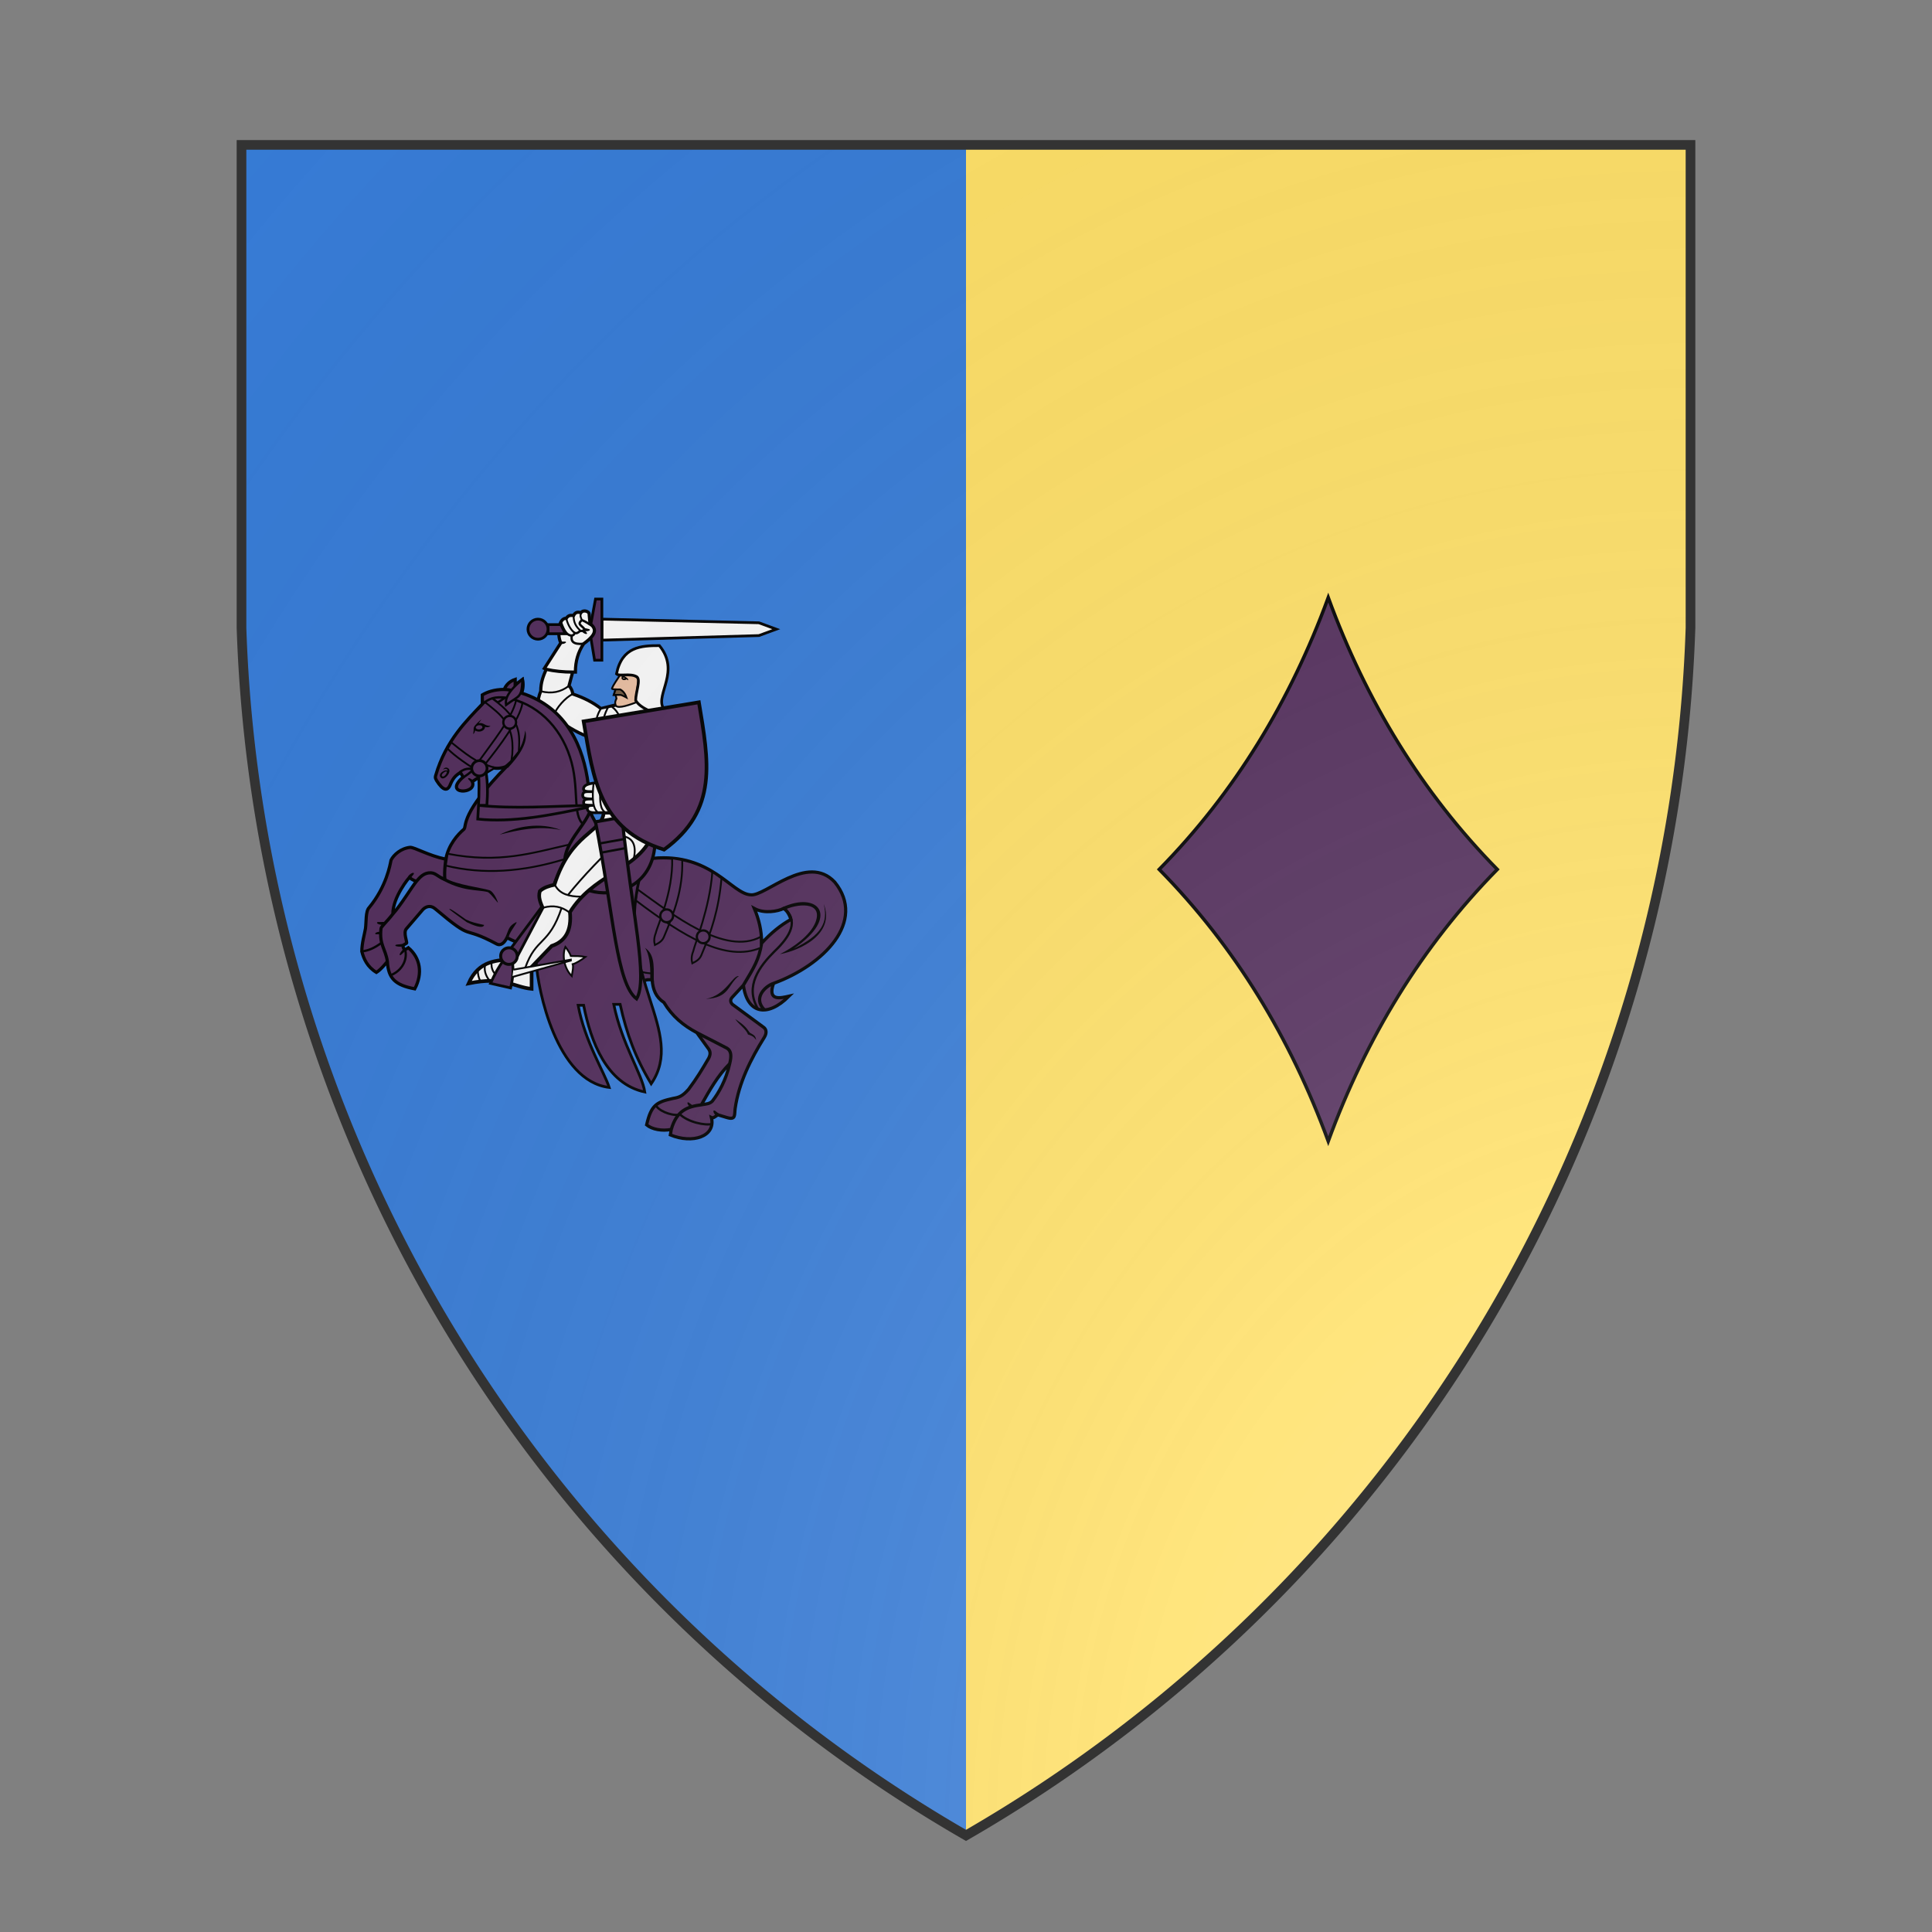 <svg id="coaworld_burg_21_burg_21_s0" width="500" height="500" viewBox="0 10 200 200" xmlns="http://www.w3.org/2000/svg" xmlns:x="http://www.w3.org/1999/xlink"><rect x="0" y="10" width="200" height="200" fill="#808080" stroke="none"/><defs><clipPath id="heater_coaworld_burg_21_burg_21_s0"><path d="m25,25 h150 v50 a150,150,0,0,1,-75,125 a150,150,0,0,1,-75,-125 z"/></clipPath><clipPath id="divisionClip_coaworld_burg_21_burg_21_s0"><rect x="100" y="0" width="100" height="200"/></clipPath><g id="cavalier_coaworld_burg_21_burg_21_s0" stroke-width=".405"><path d="m122.945 63.53 2.565.945-2.565.945-23.22.675V62.99Z"/><path class="tertiary" d="m98.105 63.665.675-3.645h.945v9.045h-1.08l-.54-3.24"/><path d="M97.43 80.27c-2.97-1.08-7.155-4.59-7.155-4.59 0-.81.135-1.35.405-2.025 0-1.35.405-2.295.81-3.24 1.215.27 2.565.405 3.915.405-1.35 0-2.7-.135-3.915-.405l-.27-.135 2.43-3.78c-.54-1.08-.405-3.645.81-3.645.405-.54.675-.405 1.08-.405.27-.54.675-.54 1.08-.405.405-.54 1.215-.135 1.215.135l.135 1.485c1.485 1.08.135 2.16-.945 2.97-.81 1.215-1.215 2.565-1.215 4.185h-.405l-.54 2.025c.27.27.54.81.54 1.215 1.62.54 2.97 1.215 4.185 2.16l2.16-.54" stroke-width=".473"/><g stroke-width=".27"><path d="m101.75 75.815-2.16.405c-.27.405-.54.945-.675 1.62l7.56-1.215-1.485-1.35"/><path d="M95.675 65.015c-.675-.54-1.08-1.485-1.215-2.16m2.16 1.89c-.81-.675-1.08-1.35-1.08-2.295m1.215.675c-.135-.405-.27-.54-.135-.945m-1.215 11.88c-1.08.54-2.43 2.025-2.835 3.24m-1.89-3.645c1.62.405 2.97.135 4.185-.81m5.805 3.105c-.27.54-.54 1.08-.675 1.755m1.215-1.755c.54.405.81.81 1.08 1.35"/><path fill="#eabfa2" d="M102.425 71.225c-.405.675-.945 1.35-1.215 2.025 0 .135.54.135.54.135l-.27.81h.27l.135.54c-.135.27-.27.54-.135.945.135.54 1.35.27 3.105-.405l-.135-.405.405-2.835c0-.27-.27-.54-.675-.675"/><path fill="#725a42" d="M101.75 73.385h.675c.54.27.81.81.945 1.215-.27-.135-.675-.405-.945-.405h-.945z"/></g><path d="M108.77 76.085c-1.08-2.025 2.565-5.4-.54-9.18-2.7 0-5.535.135-6.345 4.185.405.405 2.025-.135 2.97.405.675.405-.135 2.295-.135 3.51.405.675 1.08 1.08 1.89 1.485"/><g class="tertiary"><path d="M94.325 65.15H91.76V63.8h1.89z"/><circle cx="90.275" cy="64.475" r="1.485"/></g><path d="M96.755 63.125c.675.27.945.54 1.485.81" stroke-width=".338"/><path d="M102.965 71.765c-.135 0-.135-.135 0-.135 0 0 .27.135 0 .135zm0-.405c.405.27.675.405.675.675l-.27-.135c-.405.27-.945 0-.675-.405l-.405-.135" stroke="none" fill="#000" fill-rule="evenodd"/><path d="M95.27 65.42c-.945 0-1.35-1.35-1.62-2.025m3.375 3.24c-1.62.135-1.89-.405-1.755-1.215.135 0 .405-.135.405-.405.27.135.54 0 .81-.27.27 0 .405 0 .675-.135 0-.27-.27-.405-.54-.675s-.27-.405.135-.81" fill="none" stroke-width=".338"/><path fill="#000" stroke-width=".135" d="M93.742 66.382h.572c.191 0-.286.286-.572.191"/><path fill="#000" stroke-width=".166" d="m96.958 64.525.475.524c.158.175-.502-.03-.652-.37"/><path fill="#000" stroke-width=".166" d="m97.126 64.39.69.15c.23.05-.425.266-.743.077"/><path class="secondary" d="M123.35 110.915c1.35-1.485 2.835-2.7 4.32-3.51-.135-.54-.54-1.35-1.08-1.62-.81.405-2.835.81-4.32 0 .675 1.62 1.08 3.24 1.08 5.13-.405 2.43-1.08 3.51-2.7 6.21l-1.62 1.755c-.27.27-.405.675 0 1.08l4.59 3.375c.405.27.54.81.135 1.485-2.025 3.24-3.78 6.75-4.32 10.53-.135.945.135 1.755-1.215 1.35l-1.35-.405c-.405.27-.675.54-.945.405.675 2.835-2.835 3.915-6.075 2.565l.135-.81c.81-2.835 2.43-3.375 4.455-3.645.81-.135 1.215-.135 1.62-.54.945-1.215 2.025-3.105 2.565-5.535.27-1.08.27-1.89-.405-2.295l-4.455-2.295 4.455 2.295c.675.405.675 1.215.405 2.295-1.755 1.755-2.97 3.915-4.185 6.075-2.025.27-3.645.81-4.455 3.645-1.35.27-2.835 0-3.645-.675.675-2.97 1.485-3.375 3.915-3.915.81-.135 1.35-.27 2.295-1.35 1.215-1.62 2.025-2.97 2.97-4.59.27-.54.27-.945 0-1.35l-1.755-2.43c-2.025-1.08-3.645-2.43-4.86-4.455-1.215-.81-1.62-1.89-1.755-3.375h-.675c-1.62.54-2.43-1.215-2.43-1.485-5.67-2.43-11.07-1.08-18.36-4.725-.405.81-.945 1.215-1.485.945-5.535-2.97-3.105-.135-9.18-5.265-.675-.54-1.35-.27-1.755.135l-2.43 2.835c-.54.54.135 2.025 0 2.16-.405.27-.675.27-.405.81.135.27.675-.135.675-.135 1.755 1.485 2.16 3.78.945 6.075-2.835-.54-3.915-1.485-4.05-4.05-.27-1.89-1.215-2.43-.945-4.86 0-.27.81-.945 1.755-2.16 1.215-1.35 2.835-4.05 3.51-4.86.27-.27.81-1.08 1.755-1.215 1.08-.135 1.215.54 2.43.945-1.215-.405-1.35-1.08-2.43-.945-.945.135-1.485.945-1.755 1.215-.405 0-1.08-.54-1.08-.54s-2.43 2.835-2.43 5.4c-.945 1.215-1.755 1.89-1.755 2.16-.27 2.43.675 2.97.945 4.86 0 0-.945 1.215-1.62 1.62-1.35-.81-1.89-2.025-2.16-3.105 0-1.215.405-2.565.54-3.375.135-.945 0-2.565.54-3.105 2.565-3.105 3.105-6.345 3.24-7.02.405-.81 1.485-1.755 2.835-1.89.675 0 2.7 1.215 5.265 1.755 0 0-.27 1.89-.135 2.97-.135-1.08.135-2.97.135-2.97.405-2.16 1.755-3.645 2.7-4.455.405-.54-.54-2.295 6.345-9.315-.54.27-1.35.405-2.025.27l-3.105 2.025c.81 1.89-4.455 2.025-1.35-.675l-.405-.675c-.675.405-1.08.81-1.485 1.755-.405 1.08-1.08.945-2.025-.54-.135-.27-.27-.405-.135-.81 1.485-5.13 4.59-8.1 6.885-10.53v-1.35c.675-.405 1.755-.81 3.24-.81.405 0 1.08.135 1.08.135s-.675-.135-1.08-.135c.27-.675.81-1.215 1.62-1.485v.81l1.08-.81c.135.54.135 1.35-.135 2.025 6.75 2.16 9.18 8.1 9.855 13.5.27 5.4.675 10.8 9.585 10.935 8.64-.81 11.61 5.265 14.445 5.4 2.16.27 8.37-6.21 12.42-1.89 4.725 5.805-1.62 12.285-9.045 14.985-1.215.405-3.105 2.16-1.35 3.915-1.755-1.755.135-3.51 1.35-3.915-.945 2.7 1.08 2.16 2.295 1.89-3.24 3.24-6.21 2.565-6.75-1.62 1.62-2.7 2.295-3.78 2.7-6.21z" stroke-width=".473"/><g fill="#000"><path stroke-width=".135" d="m80.42 87.02-.405-.405c-.135-.135.405 0 .54.27"/><path stroke-width=".135" d="m66.879 109.517-.573-.002c-.19-.001.288-.286.574-.19"/><path stroke-width=".186" d="m67.514 107.867-.891.003c-.297.001.445.35.891.23"/><path stroke-width=".18" d="m70.338 111.1-.996.116c-.332.038.603.222 1.066.07"/><path stroke-width=".181" d="m70.704 111.886-.74.682c-.248.227.225-.604.644-.857"/><path stroke-width=".157" d="m113.056 134.939-.54-.404c-.181-.134.042.442.389.563"/><path stroke-width=".196" d="m117.059 136.271-.668-.507c-.223-.169.052.555.48.708"/><path stroke-width=".173" d="m71.376 101.231.452-.576c.15-.193-.514.062-.644.426"/></g><g stroke="none" fill="#000"><path d="M76.1 86.21c.27.27.81-.54.675-.675s-.945.405-.675.675zm.81-1.215c.81.405-.405 1.89-.945 1.485-.675-.54.54-1.35.945-1.08 0-.405-.54-.27-.675-.135.135-.27.405-.405.675-.27z"/><path d="M82.04 79.055c.135-.405-.675-.54-.945-.135-.135.405.675.54.945.135zm-.135-1.215-.405.54c.81-.135.81.405 1.755.405-.135.135-.405.27-.81.135 0 .54-.81.945-1.485.54 0 .27-.135.405-.27.54.135-.81 0-.81.135-1.08s.81-.945 1.08-1.08z"/><path d="M126.32 105.65c5.4-2.565 8.775 1.35 1.755 6.075 4.185-2.025 5.13-3.915 4.455-6.615 1.755 4.455-3.51 6.885-6.48 7.425 1.89-.945 4.455-2.7 5.265-4.725 1.215-3.24-2.97-2.7-4.725-1.755m-7.155 16.065c.54.81 1.62 1.485 1.89 2.295.945.27.945.54 1.215.81-.135-.675-.27-.675-.945-1.08-.54-.81-.945-1.215-2.16-2.025zm-4.32-2.97c3.51-.135 3.24-2.16 4.86-3.375-.945-.135-1.89 2.835-4.86 3.375zM76.64 101.33c1.62.945 5.13 1.35 6.48 1.755.405.135.945.945 1.215 1.755.135.405-.945-1.215-1.485-1.485-1.485-.405-3.78 0-7.155-2.025m9.72-16.74c1.215-1.08 2.565-2.16 2.97-5.13.405 1.35-.27 3.105-2.565 5.535zm-.81 10.26c2.835-.675 5.67-1.35 9.045-.675-3.105-1.215-6.48-.54-9.045.675zm-7.425 11.07c.675.54 1.62 1.215 2.565 1.89.81.405 2.43 1.08 2.565.405-1.215-.27-1.89-.405-2.7-.81-2.43-1.755-2.43-1.62-2.43-1.485zm30.24 10.8c-.135-1.485.405-4.05-1.35-5.13.405.405.81 1.89.81 3.645-1.89-.135-3.51-1.08-3.51-.81 0 .135 1.755.945 3.51 1.08v.675m-21.33-6.345c.405-.945.405-1.485 1.485-2.025.405-.135-.945 1.35-1.08 2.16"/></g><g stroke-width=".338"><path d="M126.59 105.65c2.295 1.89 1.08 4.185-1.35 6.48-2.16 2.16-4.455 5.13-2.43 8.505M78.665 85.67c.945-.81 1.89-.54 2.025-.405-.405.405-.945.81-1.62 1.215m28.62 48.33c.27.81 2.16 1.62 3.375 1.485m.135-.135c1.215 1.215 3.78 1.755 4.86 1.485M68.54 115.64c2.16-.945 2.43-2.97 2.025-3.915m-6.345.405c1.08-.135 1.89-.54 2.835-1.215m14.31-34.56c1.485-1.89 2.7-1.89 4.185-1.755 4.455.81 7.965 4.185 9.45 8.775 1.485 4.455.27 8.64 2.025 9.99.675.54 1.89 1.35 2.295 1.62m-15.795-20.25c1.08.675.405.81 1.89-.135" fill="none"/><path class="secondary" d="M85.55 75.68c-.135-.81.135-1.89 2.43-3.78-.135 2.835-.405 2.295-2.43 3.78z"/></g><g class="tertiary"><path d="M76.91 97.685c7.695 1.485 12.555-.135 17.955-1.35l-.675 2.16c-6.21 1.89-12.015 2.295-17.55.945zm7.02-12.69c-2.43-.81-2.97-.945-6.48-3.78l-.54.945c1.08 1.08 2.97 2.43 5.265 3.78zm3.105-9.99c-.54 2.565-3.51 6.21-5.535 9.045l.945.405c2.16-2.7 5.13-6.615 5.535-9.045zm-4.59.27c2.16 1.755 4.725 3.24 3.915 8.64l1.08-1.35c.135-2.565.405-4.725-3.915-7.83-.405.135-.675.27-1.08.54zm40.77 36.315c-5.13 2.16-11.34-1.62-18.495-7.02l.27-1.62c5.265 3.78 12.96 9.855 18.225 7.02zm-7.155-11.205c-.405 5.4-2.565 10.53-2.835 11.745-.27.675-.27 1.215-.135 1.755.54-.27 1.08-.54 1.35-1.215 1.485-3.51 2.565-6.75 2.97-11.34zm-5.94-2.025c.135 5.13-2.16 9.855-2.43 11.07-.27.675-.27 1.215-.135 1.755.54-.27 1.08-.54 1.35-1.215 1.485-3.51 2.835-7.02 2.7-11.34z" stroke-width=".27"/><path d="M105.26 101.465c-3.51 14.445 7.02 22.545 1.755 30.24-2.295-3.78-3.645-7.425-4.59-11.745h-.945c1.215 5.94 4.185 10.26 4.59 12.96-5.67-1.215-7.965-7.425-9.045-12.825h-.81c.945 5.265 3.915 9.99 4.59 12.15-7.83-.945-10.53-14.445-10.8-18.495-.27-4.86 1.89-10.125 4.32-15.39M81.5 86.075c.135 2.025 0 4.185-.135 6.48 5.13.54 10.665-.54 16.335-1.755v-.27c-5.4.135-10.935.54-16.2 0h1.215c.135-1.755.135-3.375-.135-4.995"/><path d="M107.555 96.47c-2.43-1.35-5.805 3.105-9.585-4.995-.81 1.755-2.025 2.97-2.97 4.725-4.455 8.235 11.745 10.935 12.555.27z" stroke-width=".473"/><g stroke-width=".338"><circle cx="86.09" cy="78.245" r=".945"/><circle cx="109.31" cy="106.865" r=".945"/><circle cx="114.71" cy="109.97" r=".945"/></g><circle cx="81.608" cy="85.049" r="1.134"/></g><g><path d="M106.61 96.065c-2.565 4.185-8.235 4.86-11.61 10.26.27 2.7-.675 4.32-2.7 4.995l-2.97 3.105v3.24c-2.7-.27-4.05-1.89-9.315-.81 1.485-3.375 4.185-3.51 6.885-3.51l4.05-7.695c-.27-.675-.675-1.485-.405-2.43.54-.54 1.485-.81 2.16-.945 2.43-7.695 7.02-7.695 7.29-10.665h1.08" stroke-width=".54"/><path class="tertiary" d="M85.145 113.48c-.675.945-1.215 1.89-1.89 3.375l2.97.675c.405-1.62.405-2.835.27-3.78m4.455-8.37-4.725 6.345.945.81"/><path d="M99.05 87.155c-1.08.135-1.89.27-2.025.81s.54.54 1.35.54c-.81 0-1.485-.135-1.485.54 0 .405.27.54 1.485.54-.945 0-1.35 0-1.35.54 0 .27 0 .405 1.485.405-.54 0-.945 0-.945.54.135.675 1.08.54 1.755.54h1.89"/><g stroke-width=".27"><path d="m86.63 114.83 8.505-1.485v.135l-8.64 2.43m7.83-4.455c.405.54.675.945.81 1.35.675 0 1.485 0 2.16.135-.54.405-1.35.945-1.89 1.08.135.405 0 .945-.135 1.755-1.08-1.08-1.485-2.97-.945-4.32z"/><path d="M91.085 105.65c1.485-.405 2.7-.135 3.78.675m-2.025-3.915c.675 1.215 2.025 1.62 3.78 1.62m7.83-5.67c.405-1.89-.135-2.97-1.485-3.24-2.97 2.7-6.075 5.94-8.235 8.64m-.945 1.89c-1.89 5.67-3.78 4.32-5.4 8.91m-7.02.27c0 .675.135 1.215.405 1.755m.675-2.43c-.135.675 0 1.485.675 2.295m.27-2.565c0 .675.135 1.08.54 1.62m14.58-28.35c-.27 2.295-.135 3.915.675 4.455m.27-3.24c0 1.755 0 2.7.81 3.24" fill="none"/></g><g class="tertiary"><circle cx="85.982" cy="112.819" r="1.228" stroke-width=".439"/></g><g stroke-width=".473"><path class="tertiary" d="m98.78 92.96 3.915-.675c1.485 14.175 3.915 23.895 2.16 26.865-2.97-2.295-3.375-12.285-6.075-26.19z"/><path d="m99.455 97.55 3.645-.675m-3.915-.675 3.78-.675" stroke-width=".338"/></g></g><g class="tertiary" transform="rotate(-9.4 190.431 -132.895)"><path d="M63.815 60.02h17.28c0 8.775.27 16.2-8.64 20.655-8.91-4.455-8.64-11.88-8.64-20.655z" stroke-width=".54"/></g></g><g id="carreau_coaworld_burg_21_burg_21_s0"><path stroke-width=".5" d="M100 59.8C94.4 75.1 86.2 88.6 75 100c11.2 11.4 19.4 24.9 25 40.2 5.6-15.3 13.8-28.8 25-40.2-11.2-11.4-19.4-24.9-25-40.2z"/></g><radialGradient id="backlight" cx="100%" cy="100%" r="150%"><stop stop-color="#fff" stop-opacity=".3" offset="0"/><stop stop-color="#fff" stop-opacity=".15" offset=".25"/><stop stop-color="#000" stop-opacity="0" offset="1"/></radialGradient></defs><g clip-path="url(#heater_coaworld_burg_21_burg_21_s0)"><rect x="0" y="0" width="200" height="200" fill="#377cd7"/><g clip-path="url(#divisionClip_coaworld_burg_21_burg_21_s0)"><rect x="0" y="0" width="200" height="200" fill="#ffe066"/></g><g fill="#fafafa" stroke="#000"><style>
      g.secondary,path.secondary {fill: #fafafa;}
      g.tertiary,path.tertiary {fill: #fafafa;}
    </style><use x:href="#cavalier_coaworld_burg_21_burg_21_s0" transform="translate(-7.5 30) scale(0.7)"/></g><g fill="#522d5b" stroke="#000"><style>
      g.secondary,path.secondary {fill: #522d5b;}
      g.tertiary,path.tertiary {fill: #522d5b;}
    </style><use x:href="#carreau_coaworld_burg_21_burg_21_s0" transform="translate(67.5 30) scale(0.7)"/></g></g><path d="m25,25 h150 v50 a150,150,0,0,1,-75,125 a150,150,0,0,1,-75,-125 z" fill="url(#backlight)" stroke="#333"/></svg>
